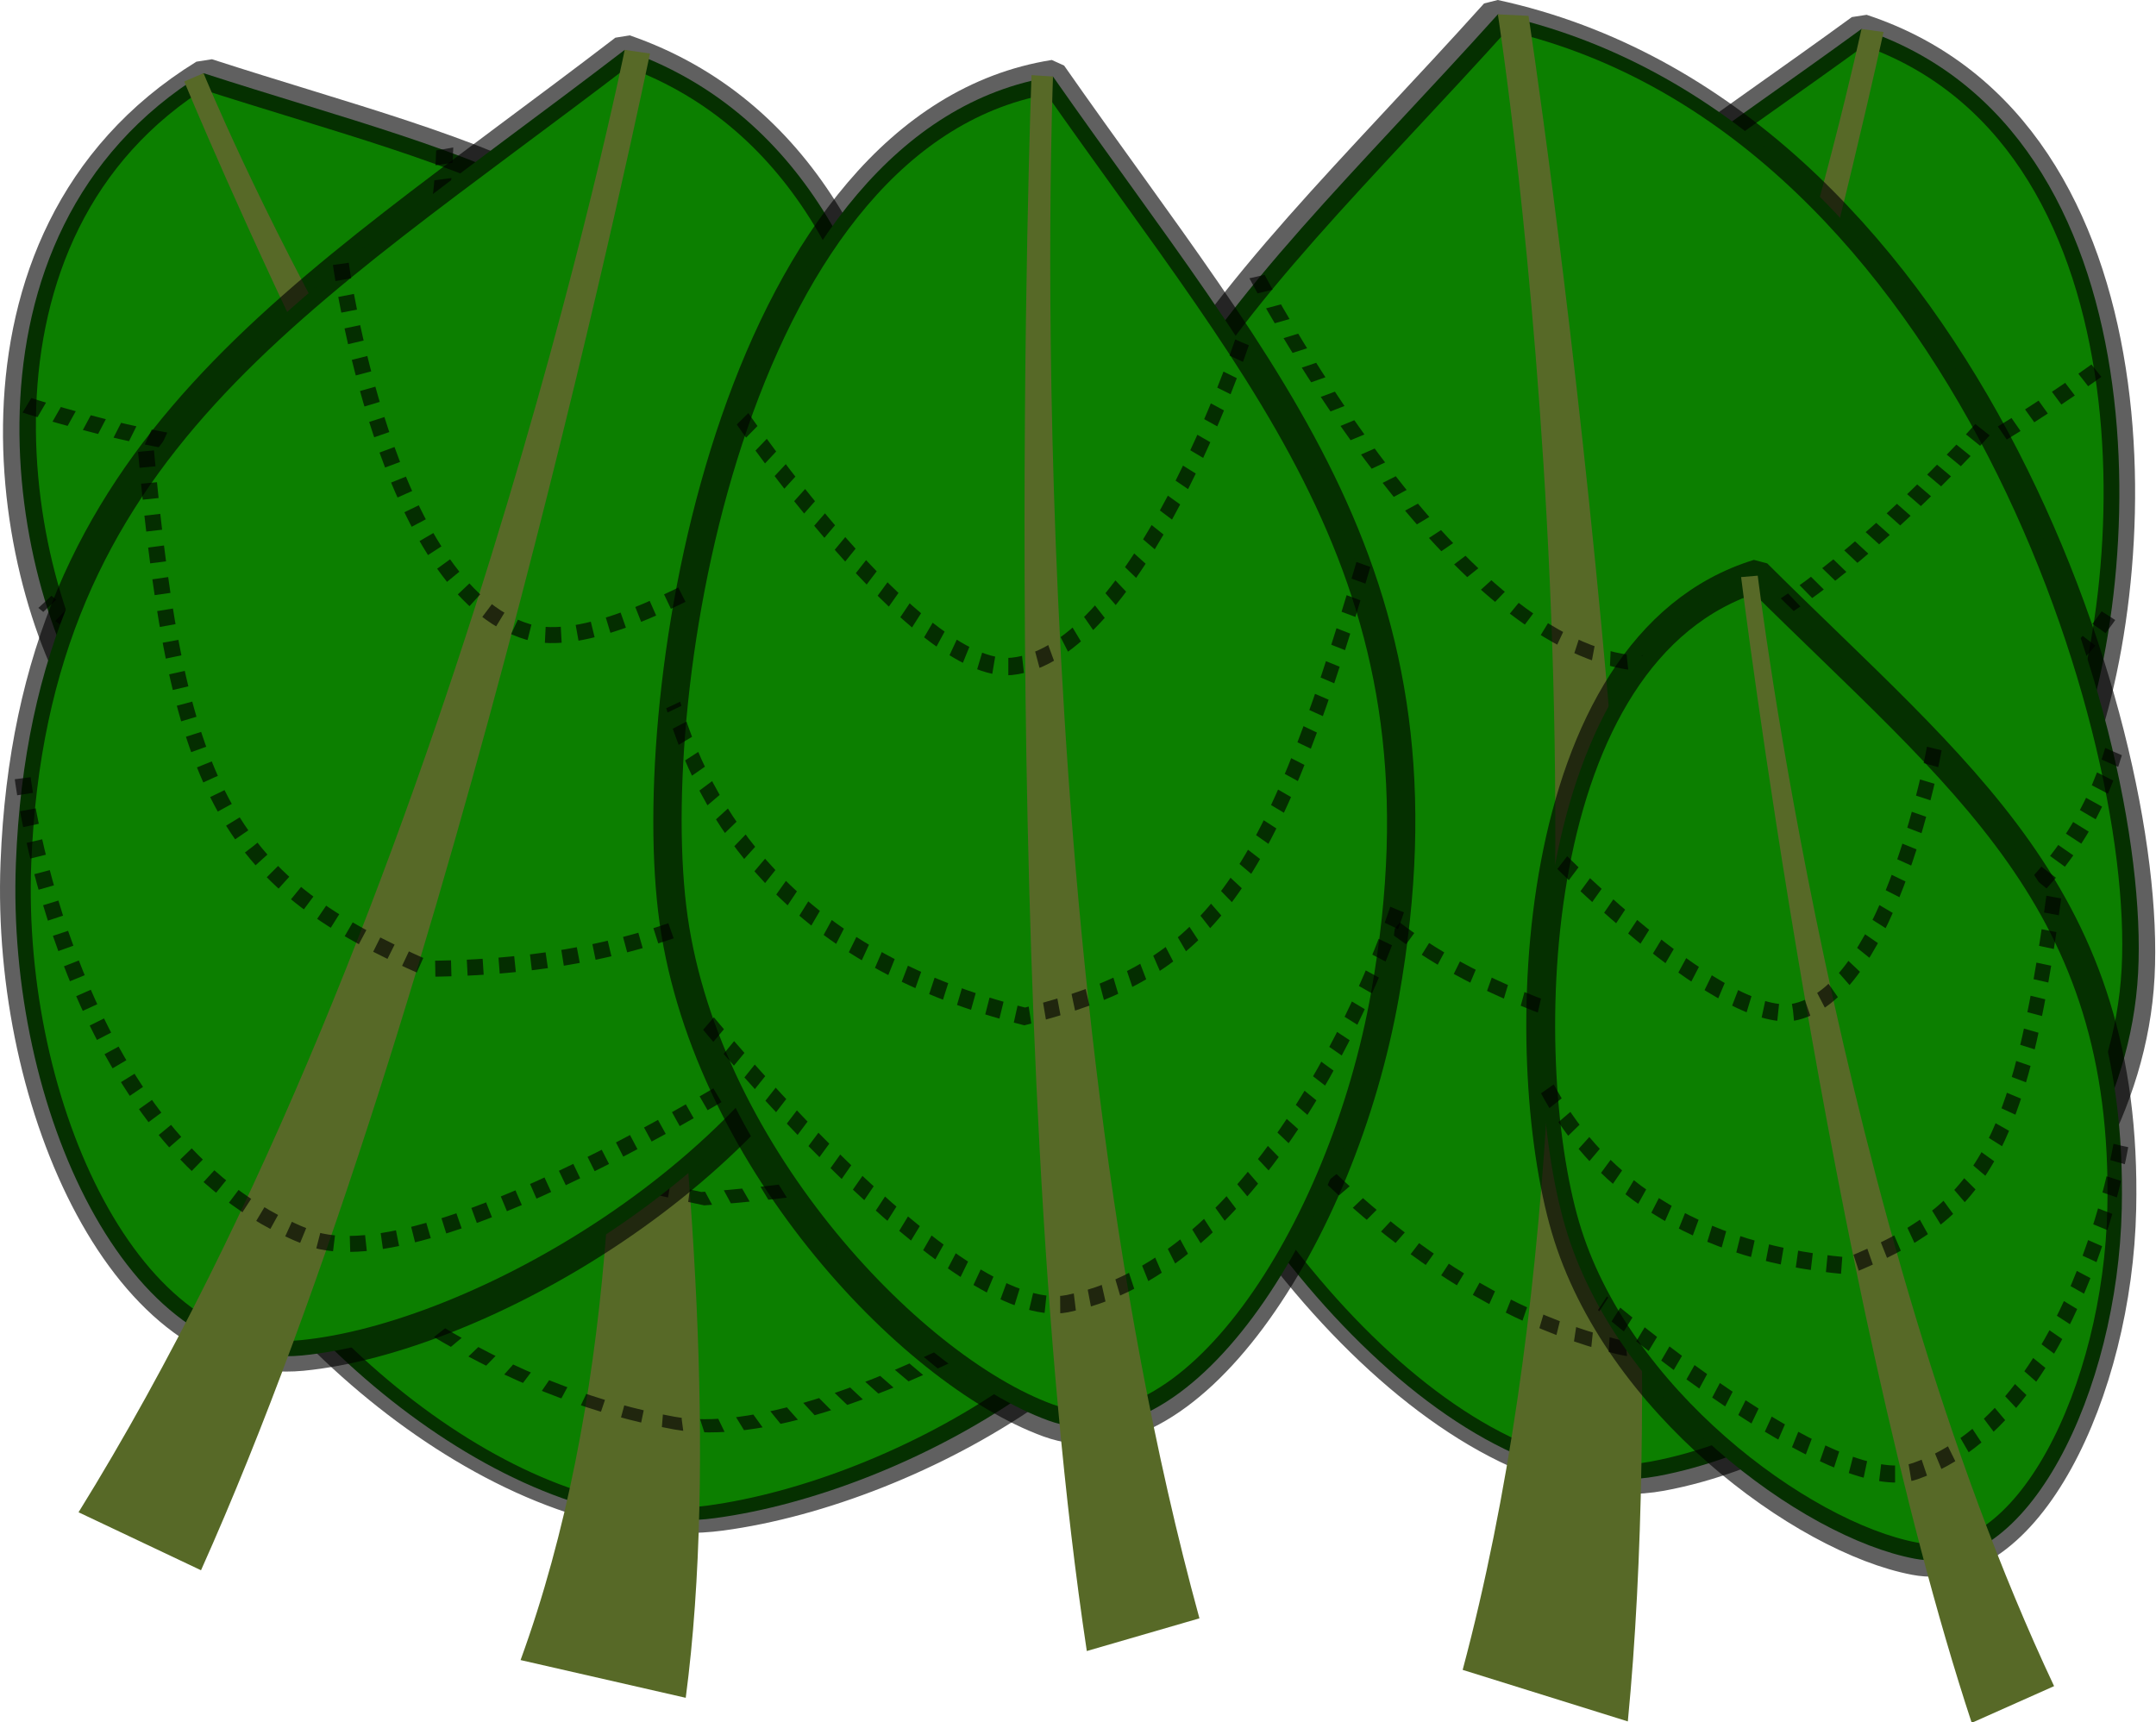 <?xml version="1.0" encoding="UTF-8" standalone="no"?>
<!-- Created with Inkscape (http://www.inkscape.org/) -->

<svg
   xmlns:dc="http://purl.org/dc/elements/1.1/"
   xmlns:cc="http://creativecommons.org/ns#"
   xmlns:rdf="http://www.w3.org/1999/02/22-rdf-syntax-ns#"
   xmlns:svg="http://www.w3.org/2000/svg"
   xmlns="http://www.w3.org/2000/svg"
   xmlns:sodipodi="http://sodipodi.sourceforge.net/DTD/sodipodi-0.dtd"
   xmlns:inkscape="http://www.inkscape.org/namespaces/inkscape"
   width="350.677mm"
   height="280.119mm"
   viewBox="0 0 350.677 280.119"
   version="1.1"
   id="svg8"
   inkscape:version="0.92.3 (2405546, 2018-03-11)"
   sodipodi:docname="few_leaves.svg"
   inkscape:export-filename="/home/jakmeier/fun/gamedev/paddlers/paddlers-frontend/art/gui/leaves/leaves.png"
   inkscape:export-xdpi="7.2540503"
   inkscape:export-ydpi="7.2540503">
  <defs
     id="defs2" />
  <sodipodi:namedview
     id="base"
     pagecolor="#ffffff"
     bordercolor="#666666"
     borderopacity="1.0"
     inkscape:pageopacity="0.0"
     inkscape:pageshadow="2"
     inkscape:zoom="0.175"
     inkscape:cx="-2389.6756"
     inkscape:cy="107.48193"
     inkscape:document-units="mm"
     inkscape:current-layer="layer1"
     showgrid="false"
     inkscape:window-width="3750"
     inkscape:window-height="2049"
     inkscape:window-x="90"
     inkscape:window-y="55"
     inkscape:window-maximized="1" />
  <g
     inkscape:label="Layer 1"
     inkscape:groupmode="layer"
     id="layer1"
     transform="translate(-21.382,-37.962)">
    <g
       transform="matrix(1.111,-0.149,0.517,0.792,-57.722,101.577)"
       id="g827-9-2"
       style="stroke-width:1.022">
      <path
         sodipodi:nodetypes="ssscs"
         inkscape:connector-curvature="0"
         id="path822-1-2"
         d="m 159.827,185.816 c -18.459,35.322 -68.738,57.463 -97.152,57.463 -28.415,0 -43.996,-44.7 -38.62,-84.19 9.182,-67.445 54.305,-86.595 111.318,-122.142 54.874,25.123 42.629,114.093 24.455,148.869 z"
         style="opacity:1;fill:#0c7f00;fill-opacity:1;stroke:#000000;stroke-width:5.11;stroke-linecap:round;stroke-linejoin:bevel;stroke-miterlimit:4;stroke-dasharray:none;stroke-opacity:0.622;paint-order:markers stroke fill" />
      <g
         style="stroke:#000000;stroke-width:2.657;stroke-miterlimit:4;stroke-dasharray:2.657, 2.657;stroke-dashoffset:0;stroke-opacity:0.635"
         id="g851-2-8">
        <path
           sodipodi:nodetypes="ccccc"
           inkscape:connector-curvature="0"
           id="path825-7-9"
           d="m 135.372,36.947 c 0,0 -41.687,136.845 -111.353,228.217 l 18.918,11.309 C 92.816,188.881 139.404,37.932 139.404,37.932 Z"
           style="color:#000000;font-style:normal;font-variant:normal;font-weight:normal;font-stretch:normal;font-size:medium;line-height:normal;font-family:sans-serif;font-variant-ligatures:normal;font-variant-position:normal;font-variant-caps:normal;font-variant-numeric:normal;font-variant-alternates:normal;font-feature-settings:normal;text-indent:0;text-align:start;text-decoration:none;text-decoration-line:none;text-decoration-style:solid;text-decoration-color:#000000;letter-spacing:normal;word-spacing:normal;text-transform:none;writing-mode:lr-tb;direction:ltr;text-orientation:mixed;dominant-baseline:auto;baseline-shift:baseline;text-anchor:start;white-space:normal;shape-padding:0;clip-rule:nonzero;display:inline;overflow:visible;visibility:visible;opacity:1;isolation:auto;mix-blend-mode:normal;color-interpolation:sRGB;color-interpolation-filters:linearRGB;solid-color:#000000;solid-opacity:1;vector-effect:none;fill:#576927;fill-opacity:1;fill-rule:nonzero;stroke:none;stroke-width:8.482;stroke-linecap:butt;stroke-linejoin:miter;stroke-miterlimit:4;stroke-dasharray:none;stroke-dashoffset:0;stroke-opacity:1;color-rendering:auto;image-rendering:auto;shape-rendering:auto;text-rendering:auto;enable-background:accumulate" />
        <path
           style="fill:none;stroke:#000000;stroke-width:2.657;stroke-linecap:butt;stroke-linejoin:miter;stroke-miterlimit:4;stroke-dasharray:2.657, 2.657;stroke-dashoffset:0;stroke-opacity:0.635"
           d="m 86.061,67.148 c 0,0 2.062,53.512 24.589,62.541 16.676,6.684 63.61,-23.252 63.61,-23.252"
           id="path827-0-7"
           inkscape:connector-curvature="0"
           sodipodi:nodetypes="csc" />
        <path
           style="fill:none;stroke:#000000;stroke-width:2.657;stroke-linecap:butt;stroke-linejoin:miter;stroke-miterlimit:4;stroke-dasharray:2.657, 2.657;stroke-dashoffset:0;stroke-opacity:0.635"
           d="M 51.583,94.41 C 51.19,151.486 58.768,165.658 89.101,182.642 132.419,186.483 157.091,171.737 170.785,154.545"
           id="path829-9-3"
           inkscape:connector-curvature="0"
           sodipodi:nodetypes="ccc" />
        <path
           style="fill:none;stroke:#000000;stroke-width:2.657;stroke-linecap:butt;stroke-linejoin:miter;stroke-miterlimit:4;stroke-dasharray:2.657, 2.657;stroke-dashoffset:0;stroke-opacity:0.635"
           d="m 26.49,145.441 c 0,0 1.505,59.99 39.021,78.844 19.443,9.771 82.586,-23.52 82.586,-23.52"
           id="path827-3-3-6"
           inkscape:connector-curvature="0"
           sodipodi:nodetypes="csc" />
      </g>
    </g>
    <g
       id="g827-7"
       transform="matrix(0.871,-0.08,0.084,0.829,203.139,22.876)"
       style="stroke-width:1.171">
      <path
         sodipodi:nodetypes="ssscs"
         inkscape:connector-curvature="0"
         id="path822-9"
         d="m 159.827,185.816 c -18.459,35.322 -68.738,57.463 -97.152,57.463 -28.415,0 -43.996,-44.7 -38.62,-84.19 9.182,-67.445 54.305,-86.595 111.318,-122.142 54.874,25.123 42.629,114.093 24.455,148.869 z"
         style="opacity:1;fill:#0c7f00;fill-opacity:1;stroke:#000000;stroke-width:5.856;stroke-linecap:round;stroke-linejoin:bevel;stroke-miterlimit:4;stroke-dasharray:none;stroke-opacity:0.622;paint-order:markers stroke fill" />
      <g
         style="stroke:#000000;stroke-width:3.045;stroke-miterlimit:4;stroke-dasharray:3.045, 3.045;stroke-dashoffset:0;stroke-opacity:0.635"
         id="g851-20">
        <path
           sodipodi:nodetypes="ccccc"
           inkscape:connector-curvature="0"
           id="path825-2"
           d="m 135.372,36.947 c 0,0 -41.687,136.845 -111.353,228.217 l 18.918,11.309 C 92.816,188.881 139.404,37.932 139.404,37.932 Z"
           style="color:#000000;font-style:normal;font-variant:normal;font-weight:normal;font-stretch:normal;font-size:medium;line-height:normal;font-family:sans-serif;font-variant-ligatures:normal;font-variant-position:normal;font-variant-caps:normal;font-variant-numeric:normal;font-variant-alternates:normal;font-feature-settings:normal;text-indent:0;text-align:start;text-decoration:none;text-decoration-line:none;text-decoration-style:solid;text-decoration-color:#000000;letter-spacing:normal;word-spacing:normal;text-transform:none;writing-mode:lr-tb;direction:ltr;text-orientation:mixed;dominant-baseline:auto;baseline-shift:baseline;text-anchor:start;white-space:normal;shape-padding:0;clip-rule:nonzero;display:inline;overflow:visible;visibility:visible;opacity:1;isolation:auto;mix-blend-mode:normal;color-interpolation:sRGB;color-interpolation-filters:linearRGB;solid-color:#000000;solid-opacity:1;vector-effect:none;fill:#576927;fill-opacity:1;fill-rule:nonzero;stroke:none;stroke-width:9.721;stroke-linecap:butt;stroke-linejoin:miter;stroke-miterlimit:4;stroke-dasharray:none;stroke-dashoffset:0;stroke-opacity:1;color-rendering:auto;image-rendering:auto;shape-rendering:auto;text-rendering:auto;enable-background:accumulate" />
        <path
           style="fill:none;stroke:#000000;stroke-width:3.045;stroke-linecap:butt;stroke-linejoin:miter;stroke-miterlimit:4;stroke-dasharray:3.045, 3.045;stroke-dashoffset:0;stroke-opacity:0.635"
           d="m 86.061,67.148 c 0,0 2.062,53.512 24.589,62.541 16.676,6.684 63.61,-23.252 63.61,-23.252"
           id="path827-37"
           inkscape:connector-curvature="0"
           sodipodi:nodetypes="csc" />
        <path
           style="fill:none;stroke:#000000;stroke-width:3.045;stroke-linecap:butt;stroke-linejoin:miter;stroke-miterlimit:4;stroke-dasharray:3.045, 3.045;stroke-dashoffset:0;stroke-opacity:0.635"
           d="M 51.583,94.41 C 51.19,151.486 58.768,165.658 89.101,182.642 132.419,186.483 157.091,171.737 170.785,154.545"
           id="path829-5"
           inkscape:connector-curvature="0"
           sodipodi:nodetypes="ccc" />
        <path
           style="fill:none;stroke:#000000;stroke-width:3.045;stroke-linecap:butt;stroke-linejoin:miter;stroke-miterlimit:4;stroke-dasharray:3.045, 3.045;stroke-dashoffset:0;stroke-opacity:0.635"
           d="m 26.49,145.441 c 0,0 1.505,59.99 39.021,78.844 19.443,9.771 82.586,-23.52 82.586,-23.52"
           id="path827-3-9"
           inkscape:connector-curvature="0"
           sodipodi:nodetypes="csc" />
      </g>
    </g>
    <g
       transform="matrix(-0.785,0.167,0.017,0.681,160.132,2.102)"
       id="g827-3-6"
       style="stroke-width:1.364">
      <path
         sodipodi:nodetypes="ssscs"
         inkscape:connector-curvature="0"
         id="path822-6-0"
         d="m 159.827,185.816 c -18.459,35.322 -68.738,57.463 -97.152,57.463 -28.415,0 -43.996,-44.7 -38.62,-84.19 9.182,-67.445 54.305,-86.595 111.318,-122.142 54.874,25.123 42.629,114.093 24.455,148.869 z"
         style="opacity:1;fill:#0c7f00;fill-opacity:1;stroke:#000000;stroke-width:6.818;stroke-linecap:round;stroke-linejoin:bevel;stroke-miterlimit:4;stroke-dasharray:none;stroke-opacity:0.622;paint-order:markers stroke fill" />
      <g
         style="stroke:#000000;stroke-width:3.545;stroke-miterlimit:4;stroke-dasharray:3.545, 3.545;stroke-dashoffset:0;stroke-opacity:0.635"
         id="g851-7-6">
        <path
           sodipodi:nodetypes="ccccc"
           inkscape:connector-curvature="0"
           id="path825-5-2"
           d="m 135.372,36.947 c 0,0 -41.687,136.845 -111.353,228.217 l 18.918,11.309 C 92.816,188.881 139.404,37.932 139.404,37.932 Z"
           style="color:#000000;font-style:normal;font-variant:normal;font-weight:normal;font-stretch:normal;font-size:medium;line-height:normal;font-family:sans-serif;font-variant-ligatures:normal;font-variant-position:normal;font-variant-caps:normal;font-variant-numeric:normal;font-variant-alternates:normal;font-feature-settings:normal;text-indent:0;text-align:start;text-decoration:none;text-decoration-line:none;text-decoration-style:solid;text-decoration-color:#000000;letter-spacing:normal;word-spacing:normal;text-transform:none;writing-mode:lr-tb;direction:ltr;text-orientation:mixed;dominant-baseline:auto;baseline-shift:baseline;text-anchor:start;white-space:normal;shape-padding:0;clip-rule:nonzero;display:inline;overflow:visible;visibility:visible;opacity:1;isolation:auto;mix-blend-mode:normal;color-interpolation:sRGB;color-interpolation-filters:linearRGB;solid-color:#000000;solid-opacity:1;vector-effect:none;fill:#576927;fill-opacity:1;fill-rule:nonzero;stroke:none;stroke-width:11.317;stroke-linecap:butt;stroke-linejoin:miter;stroke-miterlimit:4;stroke-dasharray:none;stroke-dashoffset:0;stroke-opacity:1;color-rendering:auto;image-rendering:auto;shape-rendering:auto;text-rendering:auto;enable-background:accumulate" />
        <path
           style="fill:none;stroke:#000000;stroke-width:3.545;stroke-linecap:butt;stroke-linejoin:miter;stroke-miterlimit:4;stroke-dasharray:3.545, 3.545;stroke-dashoffset:0;stroke-opacity:0.635"
           d="m 86.061,67.148 c 0,0 2.062,53.512 24.589,62.541 16.676,6.684 63.61,-23.252 63.61,-23.252"
           id="path827-35-6"
           inkscape:connector-curvature="0"
           sodipodi:nodetypes="csc" />
        <path
           style="fill:none;stroke:#000000;stroke-width:3.545;stroke-linecap:butt;stroke-linejoin:miter;stroke-miterlimit:4;stroke-dasharray:3.545, 3.545;stroke-dashoffset:0;stroke-opacity:0.635"
           d="M 51.583,94.41 C 51.19,151.486 58.768,165.658 89.101,182.642 132.419,186.483 157.091,171.737 170.785,154.545"
           id="path829-6-1"
           inkscape:connector-curvature="0"
           sodipodi:nodetypes="ccc" />
        <path
           style="fill:none;stroke:#000000;stroke-width:3.545;stroke-linecap:butt;stroke-linejoin:miter;stroke-miterlimit:4;stroke-dasharray:3.545, 3.545;stroke-dashoffset:0;stroke-opacity:0.635"
           d="m 26.49,145.441 c 0,0 1.505,59.99 39.021,78.844 19.443,9.771 82.586,-23.52 82.586,-23.52"
           id="path827-3-2-8"
           inkscape:connector-curvature="0"
           sodipodi:nodetypes="csc" />
      </g>
    </g>
    <g
       transform="matrix(1.111,-0.203,0.517,1.081,95.512,27.836)"
       id="g827-9"
       style="stroke-width:0.875">
      <path
         sodipodi:nodetypes="ssscs"
         inkscape:connector-curvature="0"
         id="path822-1"
         d="m 159.827,185.816 c -18.459,35.322 -68.738,57.463 -97.152,57.463 -28.415,0 -43.996,-44.7 -38.62,-84.19 9.182,-67.445 54.305,-86.595 111.318,-122.142 54.874,25.123 42.629,114.093 24.455,148.869 z"
         style="opacity:1;fill:#0c7f00;fill-opacity:1;stroke:#000000;stroke-width:4.374;stroke-linecap:round;stroke-linejoin:bevel;stroke-miterlimit:4;stroke-dasharray:none;stroke-opacity:0.622;paint-order:markers stroke fill" />
      <g
         style="stroke:#000000;stroke-width:2.274;stroke-miterlimit:4;stroke-dasharray:2.274, 2.274;stroke-dashoffset:0;stroke-opacity:0.635"
         id="g851-2">
        <path
           sodipodi:nodetypes="ccccc"
           inkscape:connector-curvature="0"
           id="path825-7"
           d="m 135.372,36.947 c 0,0 -41.687,136.845 -111.353,228.217 l 18.918,11.309 C 92.816,188.881 139.404,37.932 139.404,37.932 Z"
           style="color:#000000;font-style:normal;font-variant:normal;font-weight:normal;font-stretch:normal;font-size:medium;line-height:normal;font-family:sans-serif;font-variant-ligatures:normal;font-variant-position:normal;font-variant-caps:normal;font-variant-numeric:normal;font-variant-alternates:normal;font-feature-settings:normal;text-indent:0;text-align:start;text-decoration:none;text-decoration-line:none;text-decoration-style:solid;text-decoration-color:#000000;letter-spacing:normal;word-spacing:normal;text-transform:none;writing-mode:lr-tb;direction:ltr;text-orientation:mixed;dominant-baseline:auto;baseline-shift:baseline;text-anchor:start;white-space:normal;shape-padding:0;clip-rule:nonzero;display:inline;overflow:visible;visibility:visible;opacity:1;isolation:auto;mix-blend-mode:normal;color-interpolation:sRGB;color-interpolation-filters:linearRGB;solid-color:#000000;solid-opacity:1;vector-effect:none;fill:#576927;fill-opacity:1;fill-rule:nonzero;stroke:none;stroke-width:7.261;stroke-linecap:butt;stroke-linejoin:miter;stroke-miterlimit:4;stroke-dasharray:none;stroke-dashoffset:0;stroke-opacity:1;color-rendering:auto;image-rendering:auto;shape-rendering:auto;text-rendering:auto;enable-background:accumulate" />
        <path
           style="fill:none;stroke:#000000;stroke-width:2.274;stroke-linecap:butt;stroke-linejoin:miter;stroke-miterlimit:4;stroke-dasharray:2.274, 2.274;stroke-dashoffset:0;stroke-opacity:0.635"
           d="m 86.061,67.148 c 0,0 2.062,53.512 24.589,62.541 16.676,6.684 63.61,-23.252 63.61,-23.252"
           id="path827-0"
           inkscape:connector-curvature="0"
           sodipodi:nodetypes="csc" />
        <path
           style="fill:none;stroke:#000000;stroke-width:2.274;stroke-linecap:butt;stroke-linejoin:miter;stroke-miterlimit:4;stroke-dasharray:2.274, 2.274;stroke-dashoffset:0;stroke-opacity:0.635"
           d="M 51.583,94.41 C 51.19,151.486 58.768,165.658 89.101,182.642 132.419,186.483 157.091,171.737 170.785,154.545"
           id="path829-9"
           inkscape:connector-curvature="0"
           sodipodi:nodetypes="ccc" />
        <path
           style="fill:none;stroke:#000000;stroke-width:2.274;stroke-linecap:butt;stroke-linejoin:miter;stroke-miterlimit:4;stroke-dasharray:2.274, 2.274;stroke-dashoffset:0;stroke-opacity:0.635"
           d="m 26.49,145.441 c 0,0 1.505,59.99 39.021,78.844 19.443,9.771 82.586,-23.52 82.586,-23.52"
           id="path827-3-3"
           inkscape:connector-curvature="0"
           sodipodi:nodetypes="csc" />
      </g>
    </g>
    <g
       id="g827"
       transform="rotate(-5.532,223.667,169.642)">
      <path
         sodipodi:nodetypes="ssscs"
         inkscape:connector-curvature="0"
         id="path822"
         d="m 159.827,185.816 c -18.459,35.322 -68.738,57.463 -97.152,57.463 -28.415,0 -43.996,-44.7 -38.62,-84.19 9.182,-67.445 54.305,-86.595 111.318,-122.142 54.874,25.123 42.629,114.093 24.455,148.869 z"
         style="opacity:1;fill:#0c7f00;fill-opacity:1;stroke:#000000;stroke-width:5;stroke-linecap:round;stroke-linejoin:bevel;stroke-miterlimit:4;stroke-dasharray:none;stroke-opacity:0.622;paint-order:markers stroke fill" />
      <g
         style="stroke:#000000;stroke-width:2.6;stroke-miterlimit:4;stroke-dasharray:2.6, 2.6;stroke-dashoffset:0;stroke-opacity:0.635"
         id="g851">
        <path
           sodipodi:nodetypes="ccccc"
           inkscape:connector-curvature="0"
           id="path825"
           d="m 135.372,36.947 c 0,0 -41.687,136.845 -111.353,228.217 l 18.918,11.309 C 92.816,188.881 139.404,37.932 139.404,37.932 Z"
           style="color:#000000;font-style:normal;font-variant:normal;font-weight:normal;font-stretch:normal;font-size:medium;line-height:normal;font-family:sans-serif;font-variant-ligatures:normal;font-variant-position:normal;font-variant-caps:normal;font-variant-numeric:normal;font-variant-alternates:normal;font-feature-settings:normal;text-indent:0;text-align:start;text-decoration:none;text-decoration-line:none;text-decoration-style:solid;text-decoration-color:#000000;letter-spacing:normal;word-spacing:normal;text-transform:none;writing-mode:lr-tb;direction:ltr;text-orientation:mixed;dominant-baseline:auto;baseline-shift:baseline;text-anchor:start;white-space:normal;shape-padding:0;clip-rule:nonzero;display:inline;overflow:visible;visibility:visible;opacity:1;isolation:auto;mix-blend-mode:normal;color-interpolation:sRGB;color-interpolation-filters:linearRGB;solid-color:#000000;solid-opacity:1;vector-effect:none;fill:#576927;fill-opacity:1;fill-rule:nonzero;stroke:none;stroke-width:8.3;stroke-linecap:butt;stroke-linejoin:miter;stroke-miterlimit:4;stroke-dasharray:none;stroke-dashoffset:0;stroke-opacity:1;color-rendering:auto;image-rendering:auto;shape-rendering:auto;text-rendering:auto;enable-background:accumulate" />
        <path
           style="fill:none;stroke:#000000;stroke-width:2.6;stroke-linecap:butt;stroke-linejoin:miter;stroke-miterlimit:4;stroke-dasharray:2.6, 2.6;stroke-dashoffset:0;stroke-opacity:0.635"
           d="m 86.061,67.148 c 0,0 2.062,53.512 24.589,62.541 16.676,6.684 63.61,-23.252 63.61,-23.252"
           id="path827"
           inkscape:connector-curvature="0"
           sodipodi:nodetypes="csc" />
        <path
           style="fill:none;stroke:#000000;stroke-width:2.6;stroke-linecap:butt;stroke-linejoin:miter;stroke-miterlimit:4;stroke-dasharray:2.6, 2.6;stroke-dashoffset:0;stroke-opacity:0.635"
           d="M 51.583,94.41 C 51.19,151.486 58.768,165.658 89.101,182.642 132.419,186.483 157.091,171.737 170.785,154.545"
           id="path829"
           inkscape:connector-curvature="0"
           sodipodi:nodetypes="ccc" />
        <path
           style="fill:none;stroke:#000000;stroke-width:2.6;stroke-linecap:butt;stroke-linejoin:miter;stroke-miterlimit:4;stroke-dasharray:2.6, 2.6;stroke-dashoffset:0;stroke-opacity:0.635"
           d="m 26.49,145.441 c 0,0 1.505,59.99 39.021,78.844 19.443,9.771 82.586,-23.52 82.586,-23.52"
           id="path827-3"
           inkscape:connector-curvature="0"
           sodipodi:nodetypes="csc" />
      </g>
    </g>
    <g
       transform="matrix(-0.798,-0.291,-0.285,0.957,311.211,54.447)"
       id="g827-3"
       style="stroke-width:1.087">
      <path
         sodipodi:nodetypes="ssscs"
         inkscape:connector-curvature="0"
         id="path822-6"
         d="m 159.827,185.816 c -18.459,35.322 -68.738,57.463 -97.152,57.463 -28.415,0 -43.996,-44.7 -38.62,-84.19 9.182,-67.445 54.305,-86.595 111.318,-122.142 54.874,25.123 42.629,114.093 24.455,148.869 z"
         style="opacity:1;fill:#0c7f00;fill-opacity:1;stroke:#000000;stroke-width:5.436;stroke-linecap:round;stroke-linejoin:bevel;stroke-miterlimit:4;stroke-dasharray:none;stroke-opacity:0.622;paint-order:markers stroke fill" />
      <g
         style="stroke:#000000;stroke-width:2.827;stroke-miterlimit:4;stroke-dasharray:2.827, 2.827;stroke-dashoffset:0;stroke-opacity:0.635"
         id="g851-7">
        <path
           sodipodi:nodetypes="ccccc"
           inkscape:connector-curvature="0"
           id="path825-5"
           d="m 135.372,36.947 c 0,0 -41.687,136.845 -111.353,228.217 l 18.918,11.309 C 92.816,188.881 139.404,37.932 139.404,37.932 Z"
           style="color:#000000;font-style:normal;font-variant:normal;font-weight:normal;font-stretch:normal;font-size:medium;line-height:normal;font-family:sans-serif;font-variant-ligatures:normal;font-variant-position:normal;font-variant-caps:normal;font-variant-numeric:normal;font-variant-alternates:normal;font-feature-settings:normal;text-indent:0;text-align:start;text-decoration:none;text-decoration-line:none;text-decoration-style:solid;text-decoration-color:#000000;letter-spacing:normal;word-spacing:normal;text-transform:none;writing-mode:lr-tb;direction:ltr;text-orientation:mixed;dominant-baseline:auto;baseline-shift:baseline;text-anchor:start;white-space:normal;shape-padding:0;clip-rule:nonzero;display:inline;overflow:visible;visibility:visible;opacity:1;isolation:auto;mix-blend-mode:normal;color-interpolation:sRGB;color-interpolation-filters:linearRGB;solid-color:#000000;solid-opacity:1;vector-effect:none;fill:#576927;fill-opacity:1;fill-rule:nonzero;stroke:none;stroke-width:9.024;stroke-linecap:butt;stroke-linejoin:miter;stroke-miterlimit:4;stroke-dasharray:none;stroke-dashoffset:0;stroke-opacity:1;color-rendering:auto;image-rendering:auto;shape-rendering:auto;text-rendering:auto;enable-background:accumulate" />
        <path
           style="fill:none;stroke:#000000;stroke-width:2.827;stroke-linecap:butt;stroke-linejoin:miter;stroke-miterlimit:4;stroke-dasharray:2.827, 2.827;stroke-dashoffset:0;stroke-opacity:0.635"
           d="m 86.061,67.148 c 0,0 2.062,53.512 24.589,62.541 16.676,6.684 63.61,-23.252 63.61,-23.252"
           id="path827-35"
           inkscape:connector-curvature="0"
           sodipodi:nodetypes="csc" />
        <path
           style="fill:none;stroke:#000000;stroke-width:2.827;stroke-linecap:butt;stroke-linejoin:miter;stroke-miterlimit:4;stroke-dasharray:2.827, 2.827;stroke-dashoffset:0;stroke-opacity:0.635"
           d="M 51.583,94.41 C 51.19,151.486 58.768,165.658 89.101,182.642 132.419,186.483 157.091,171.737 170.785,154.545"
           id="path829-6"
           inkscape:connector-curvature="0"
           sodipodi:nodetypes="ccc" />
        <path
           style="fill:none;stroke:#000000;stroke-width:2.827;stroke-linecap:butt;stroke-linejoin:miter;stroke-miterlimit:4;stroke-dasharray:2.827, 2.827;stroke-dashoffset:0;stroke-opacity:0.635"
           d="m 26.49,145.441 c 0,0 1.505,59.99 39.021,78.844 19.443,9.771 82.586,-23.52 82.586,-23.52"
           id="path827-3-2"
           inkscape:connector-curvature="0"
           sodipodi:nodetypes="csc" />
      </g>
    </g>
    <g
       transform="matrix(-0.646,-0.122,-0.104,0.732,398.575,121.079)"
       id="g827-3-1"
       style="stroke-width:1.435">
      <path
         sodipodi:nodetypes="ssscs"
         inkscape:connector-curvature="0"
         id="path822-6-2"
         d="m 159.827,185.816 c -18.459,35.322 -68.738,57.463 -97.152,57.463 -28.415,0 -43.996,-44.7 -38.62,-84.19 9.182,-67.445 54.305,-86.595 111.318,-122.142 54.874,25.123 42.629,114.093 24.455,148.869 z"
         style="opacity:1;fill:#0c7f00;fill-opacity:1;stroke:#000000;stroke-width:7.175;stroke-linecap:round;stroke-linejoin:bevel;stroke-miterlimit:4;stroke-dasharray:none;stroke-opacity:0.622;paint-order:markers stroke fill" />
      <g
         style="stroke:#000000;stroke-width:3.731;stroke-miterlimit:4;stroke-dasharray:3.731, 3.731;stroke-dashoffset:0;stroke-opacity:0.635"
         id="g851-7-9">
        <path
           sodipodi:nodetypes="ccccc"
           inkscape:connector-curvature="0"
           id="path825-5-3"
           d="m 135.372,36.947 c 0,0 -41.687,136.845 -111.353,228.217 l 18.918,11.309 C 92.816,188.881 139.404,37.932 139.404,37.932 Z"
           style="color:#000000;font-style:normal;font-variant:normal;font-weight:normal;font-stretch:normal;font-size:medium;line-height:normal;font-family:sans-serif;font-variant-ligatures:normal;font-variant-position:normal;font-variant-caps:normal;font-variant-numeric:normal;font-variant-alternates:normal;font-feature-settings:normal;text-indent:0;text-align:start;text-decoration:none;text-decoration-line:none;text-decoration-style:solid;text-decoration-color:#000000;letter-spacing:normal;word-spacing:normal;text-transform:none;writing-mode:lr-tb;direction:ltr;text-orientation:mixed;dominant-baseline:auto;baseline-shift:baseline;text-anchor:start;white-space:normal;shape-padding:0;clip-rule:nonzero;display:inline;overflow:visible;visibility:visible;opacity:1;isolation:auto;mix-blend-mode:normal;color-interpolation:sRGB;color-interpolation-filters:linearRGB;solid-color:#000000;solid-opacity:1;vector-effect:none;fill:#576927;fill-opacity:1;fill-rule:nonzero;stroke:none;stroke-width:11.911;stroke-linecap:butt;stroke-linejoin:miter;stroke-miterlimit:4;stroke-dasharray:none;stroke-dashoffset:0;stroke-opacity:1;color-rendering:auto;image-rendering:auto;shape-rendering:auto;text-rendering:auto;enable-background:accumulate" />
        <path
           style="fill:none;stroke:#000000;stroke-width:3.731;stroke-linecap:butt;stroke-linejoin:miter;stroke-miterlimit:4;stroke-dasharray:3.731, 3.731;stroke-dashoffset:0;stroke-opacity:0.635"
           d="m 86.061,67.148 c 0,0 2.062,53.512 24.589,62.541 16.676,6.684 63.61,-23.252 63.61,-23.252"
           id="path827-35-1"
           inkscape:connector-curvature="0"
           sodipodi:nodetypes="csc" />
        <path
           style="fill:none;stroke:#000000;stroke-width:3.731;stroke-linecap:butt;stroke-linejoin:miter;stroke-miterlimit:4;stroke-dasharray:3.731, 3.731;stroke-dashoffset:0;stroke-opacity:0.635"
           d="M 51.583,94.41 C 51.19,151.486 58.768,165.658 89.101,182.642 132.419,186.483 157.091,171.737 170.785,154.545"
           id="path829-6-9"
           inkscape:connector-curvature="0"
           sodipodi:nodetypes="ccc" />
        <path
           style="fill:none;stroke:#000000;stroke-width:3.731;stroke-linecap:butt;stroke-linejoin:miter;stroke-miterlimit:4;stroke-dasharray:3.731, 3.731;stroke-dashoffset:0;stroke-opacity:0.635"
           d="m 26.49,145.441 c 0,0 1.505,59.99 39.021,78.844 19.443,9.771 82.586,-23.52 82.586,-23.52"
           id="path827-3-2-4"
           inkscape:connector-curvature="0"
           sodipodi:nodetypes="csc" />
      </g>
    </g>
  </g>
</svg>
